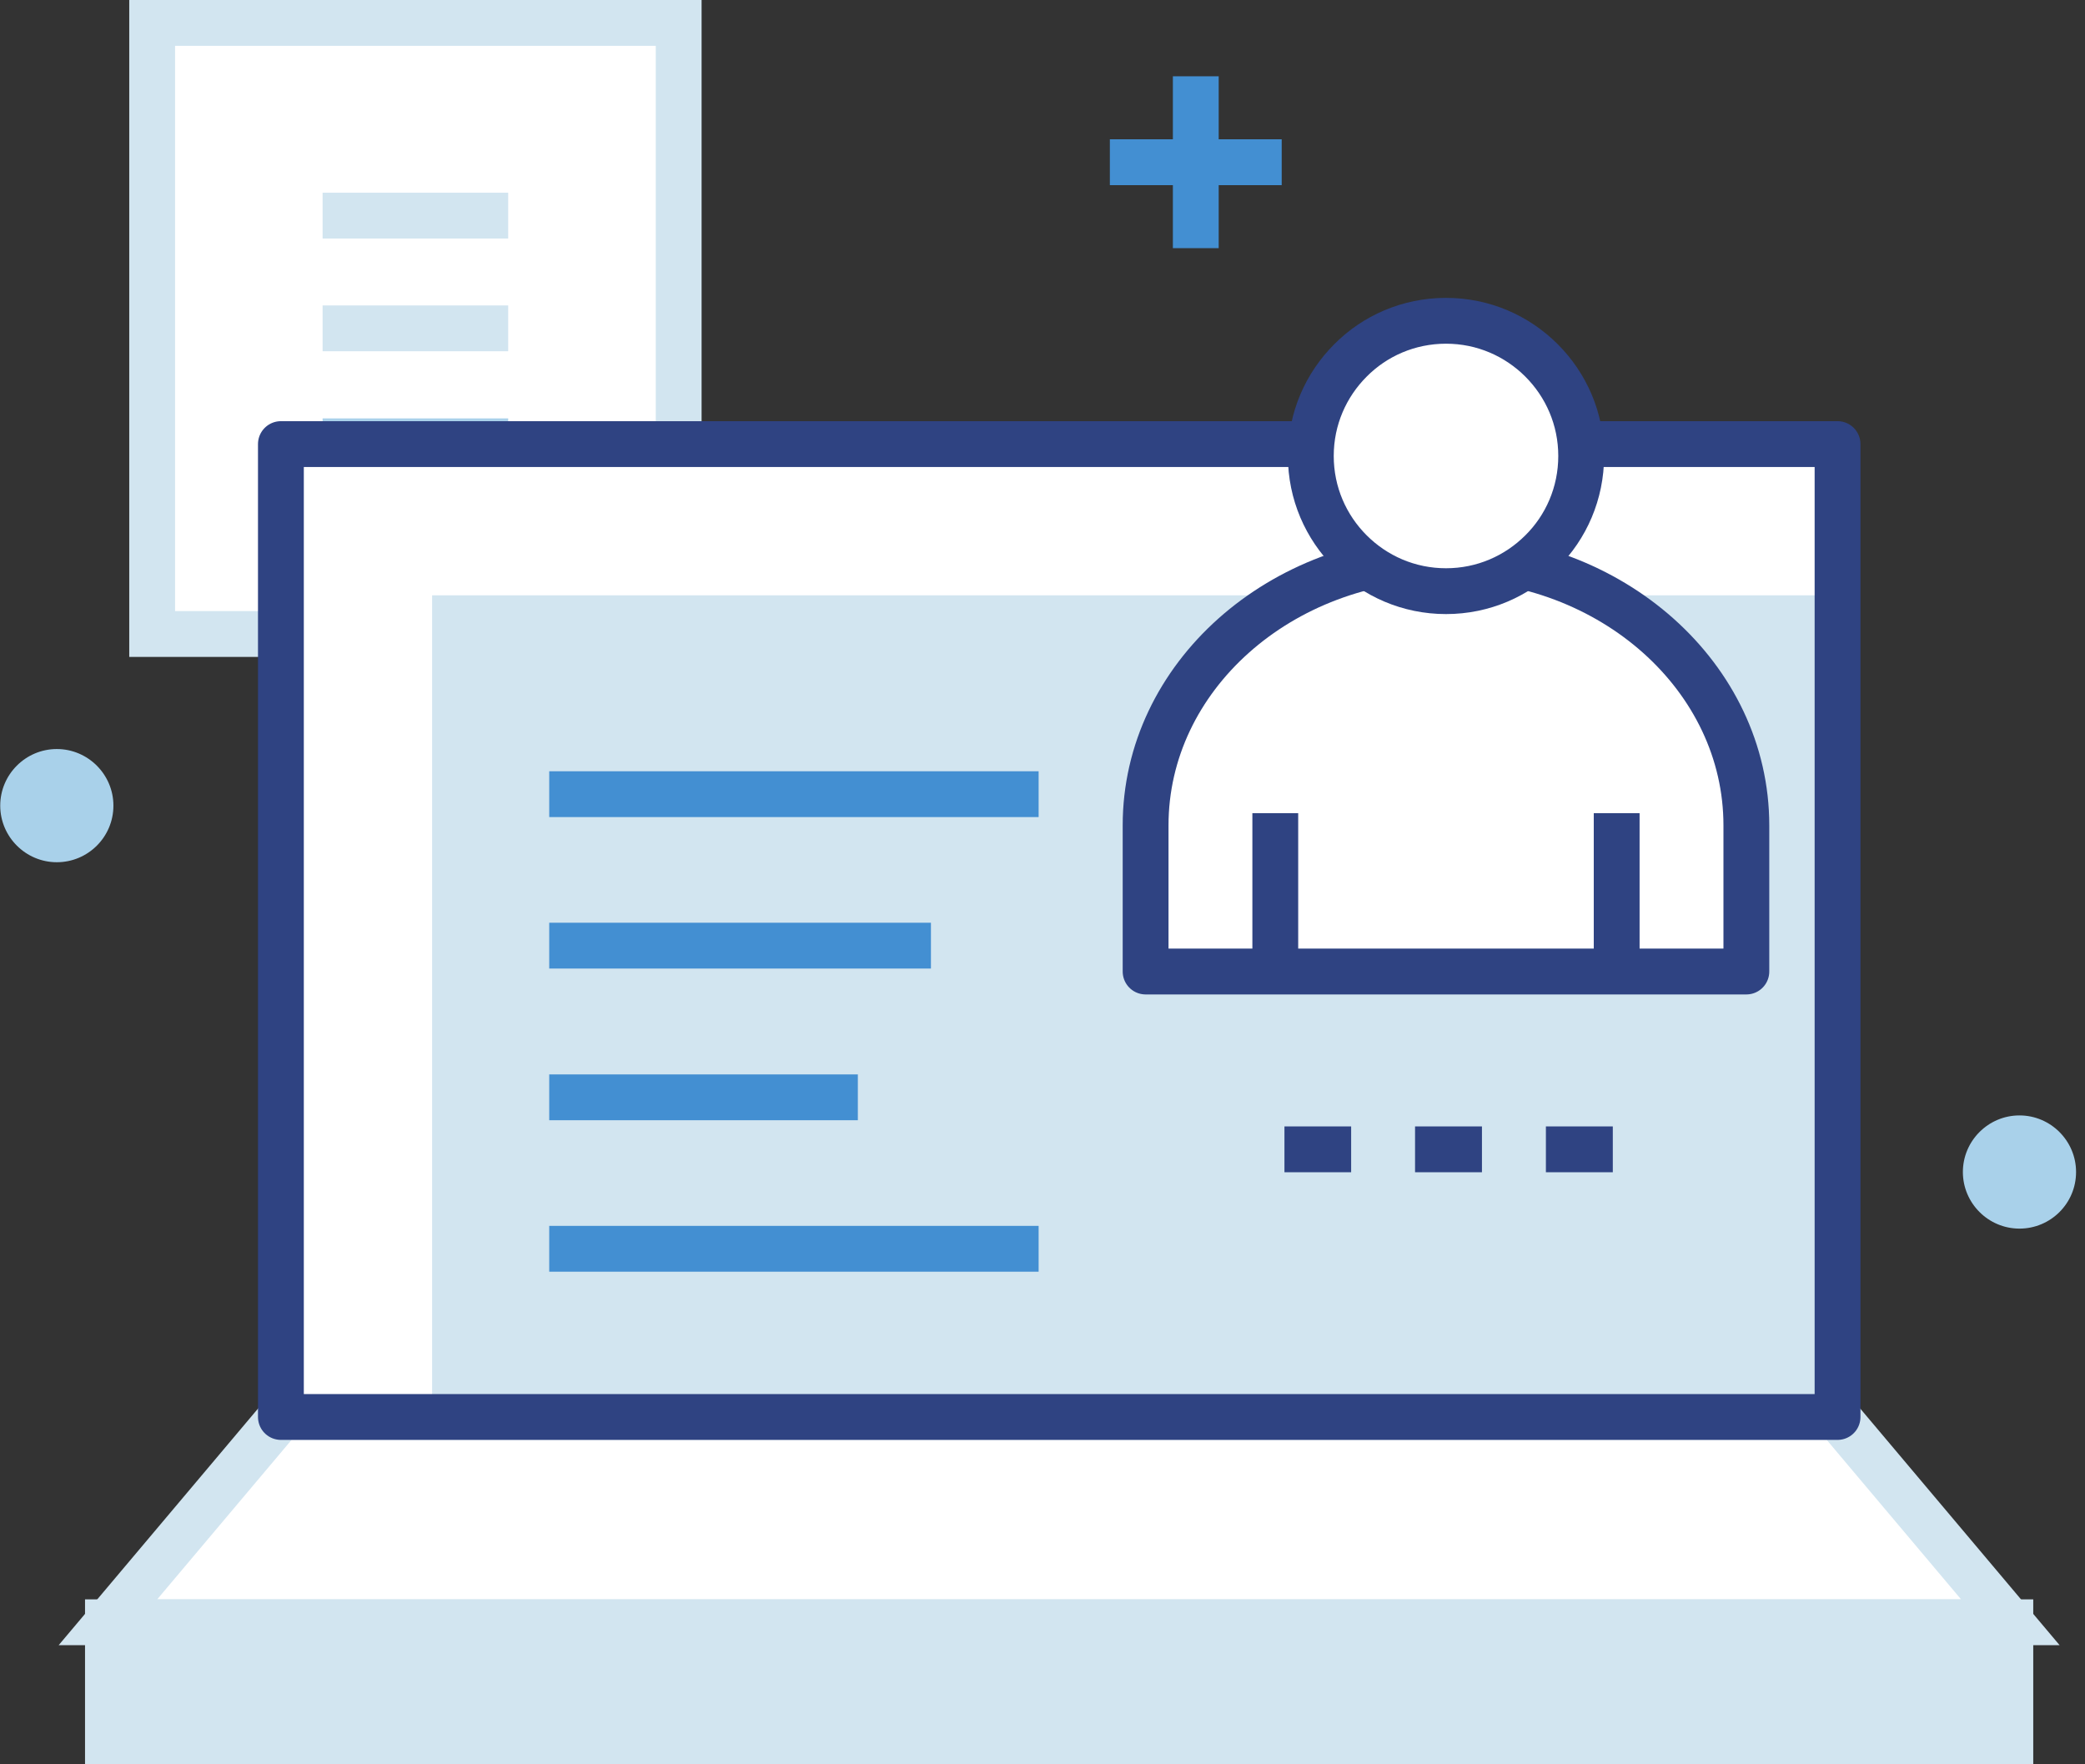<svg width="91" height="77" viewBox="0 0 91 77" fill="none" xmlns="http://www.w3.org/2000/svg">
<rect x="0" y="0" width="91" height="77" fill="#333333" stroke="none"/>
<g clip-path="url(#clip0_302_1618)">
<path d="M17.131 27.67H29.621V14.33V1H18.131H6.641V14.33V27.67H12.521" fill="white"/>
<path d="M17.131 27.67H29.621V14.33V1H18.131H6.641V14.33V27.67H12.521" stroke="#D2E5F0" stroke-width="2"/>
<path d="M14.08 9.41H22.18" stroke="#D2E5F0" stroke-width="2"/>
<path d="M14.08 14.33H22.18" stroke="#D2E5F0" stroke-width="2"/>
<path d="M14.08 19.26H22.18" stroke="#A9D1EA" stroke-width="2"/>
<path d="M80.2 19.381H12.26V61.841H80.2V19.381Z" fill="#D2E5F0"/>
<path d="M80.191 61.84H12.261L4.711 70.8H87.741L80.191 61.84Z" fill="white" stroke="#D2E5F0" stroke-width="2"/>
<path d="M87.741 70.801H4.711V75.991H87.741V70.801Z" fill="#D2E5F0" stroke="#D2E5F0" stroke-width="2"/>
<path d="M80.19 25.981V19.381H12.26V61.841H18.86V25.981H80.19Z" fill="white"/>
<path d="M80.2 19.381H12.26V61.841H80.2V19.381Z" stroke="#2F4382" stroke-width="2" stroke-linejoin="round"/>
<path d="M52.19 3.33V10.83" stroke="#438FD2" stroke-width="2" stroke-linejoin="round"/>
<path d="M48.44 7.08H55.94" stroke="#438FD2" stroke-width="2" stroke-linejoin="round"/>
<path d="M23.971 34.66H45.331" stroke="#438FD2" stroke-width="2" stroke-linejoin="round"/>
<path d="M23.971 41.27H40.631" stroke="#438FD2" stroke-width="2" stroke-linejoin="round"/>
<path d="M23.971 47.891H37.441" stroke="#438FD2" stroke-width="2" stroke-linejoin="round"/>
<path d="M23.971 54.5H45.331" stroke="#438FD2" stroke-width="2" stroke-linejoin="round"/>
<path d="M90.61 51.15C90.61 52.52 89.5 53.62 88.14 53.62C86.78 53.62 85.67 52.51 85.67 51.15C85.67 49.79 86.78 48.68 88.14 48.68C89.5 48.68 90.61 49.79 90.61 51.15Z" fill="#A9D1EA"/>
<path d="M4.95 35.16C4.95 36.529 3.84 37.63 2.48 37.63C1.12 37.63 0.01 36.52 0.01 35.16C0.01 33.8 1.12 32.69 2.48 32.69C3.84 32.69 4.95 33.8 4.95 35.16Z" fill="#A9D1EA"/>
<path d="M56.06 50.16H58.971" stroke="#2F4382" stroke-width="2"/>
<path d="M61.76 50.16H64.68" stroke="#2F4382" stroke-width="2"/>
<path d="M67.471 50.16H70.391" stroke="#2F4382" stroke-width="2"/>
<g clip-path="url(#clip1_302_1618)">
<path d="M76.22 36.02C76.22 29.56 70.35 24.32 63.11 24.32C55.87 24.32 50 29.55 50 36.02V42.4H55.66H70.56H76.22V36.02Z" fill="white"/>
<path d="M55.66 42.4H50V36.02C50 29.55 55.87 24.32 63.11 24.32C70.35 24.32 76.22 29.56 76.22 36.02V42.4H70.56M55.66 42.4V35.49M55.66 42.4H70.56M70.56 42.4V35.49" stroke="#2F4382" stroke-width="2" stroke-linejoin="round"/>
<path d="M69.011 19.9C69.011 21.53 68.351 23.01 67.281 24.07C66.211 25.14 64.741 25.8 63.111 25.8C61.481 25.8 60.011 25.14 58.941 24.07C57.871 23 57.211 21.53 57.211 19.9C57.211 18.27 57.871 16.8 58.941 15.73C60.001 14.66 61.481 14 63.111 14C64.741 14 66.211 14.66 67.281 15.73C68.351 16.8 69.011 18.27 69.011 19.9Z" fill="white" stroke="#2F4382" stroke-width="2" stroke-linejoin="round"/>
</g>
</g>
<defs>
<clipPath id="clip0_302_1618">
<rect width="90.61" height="76.99" fill="white"/>
</clipPath>
<clipPath id="clip1_302_1618">
<rect width="28.22" height="30.4" fill="white" transform="translate(49 13)"/>
</clipPath>
</defs>
</svg>
